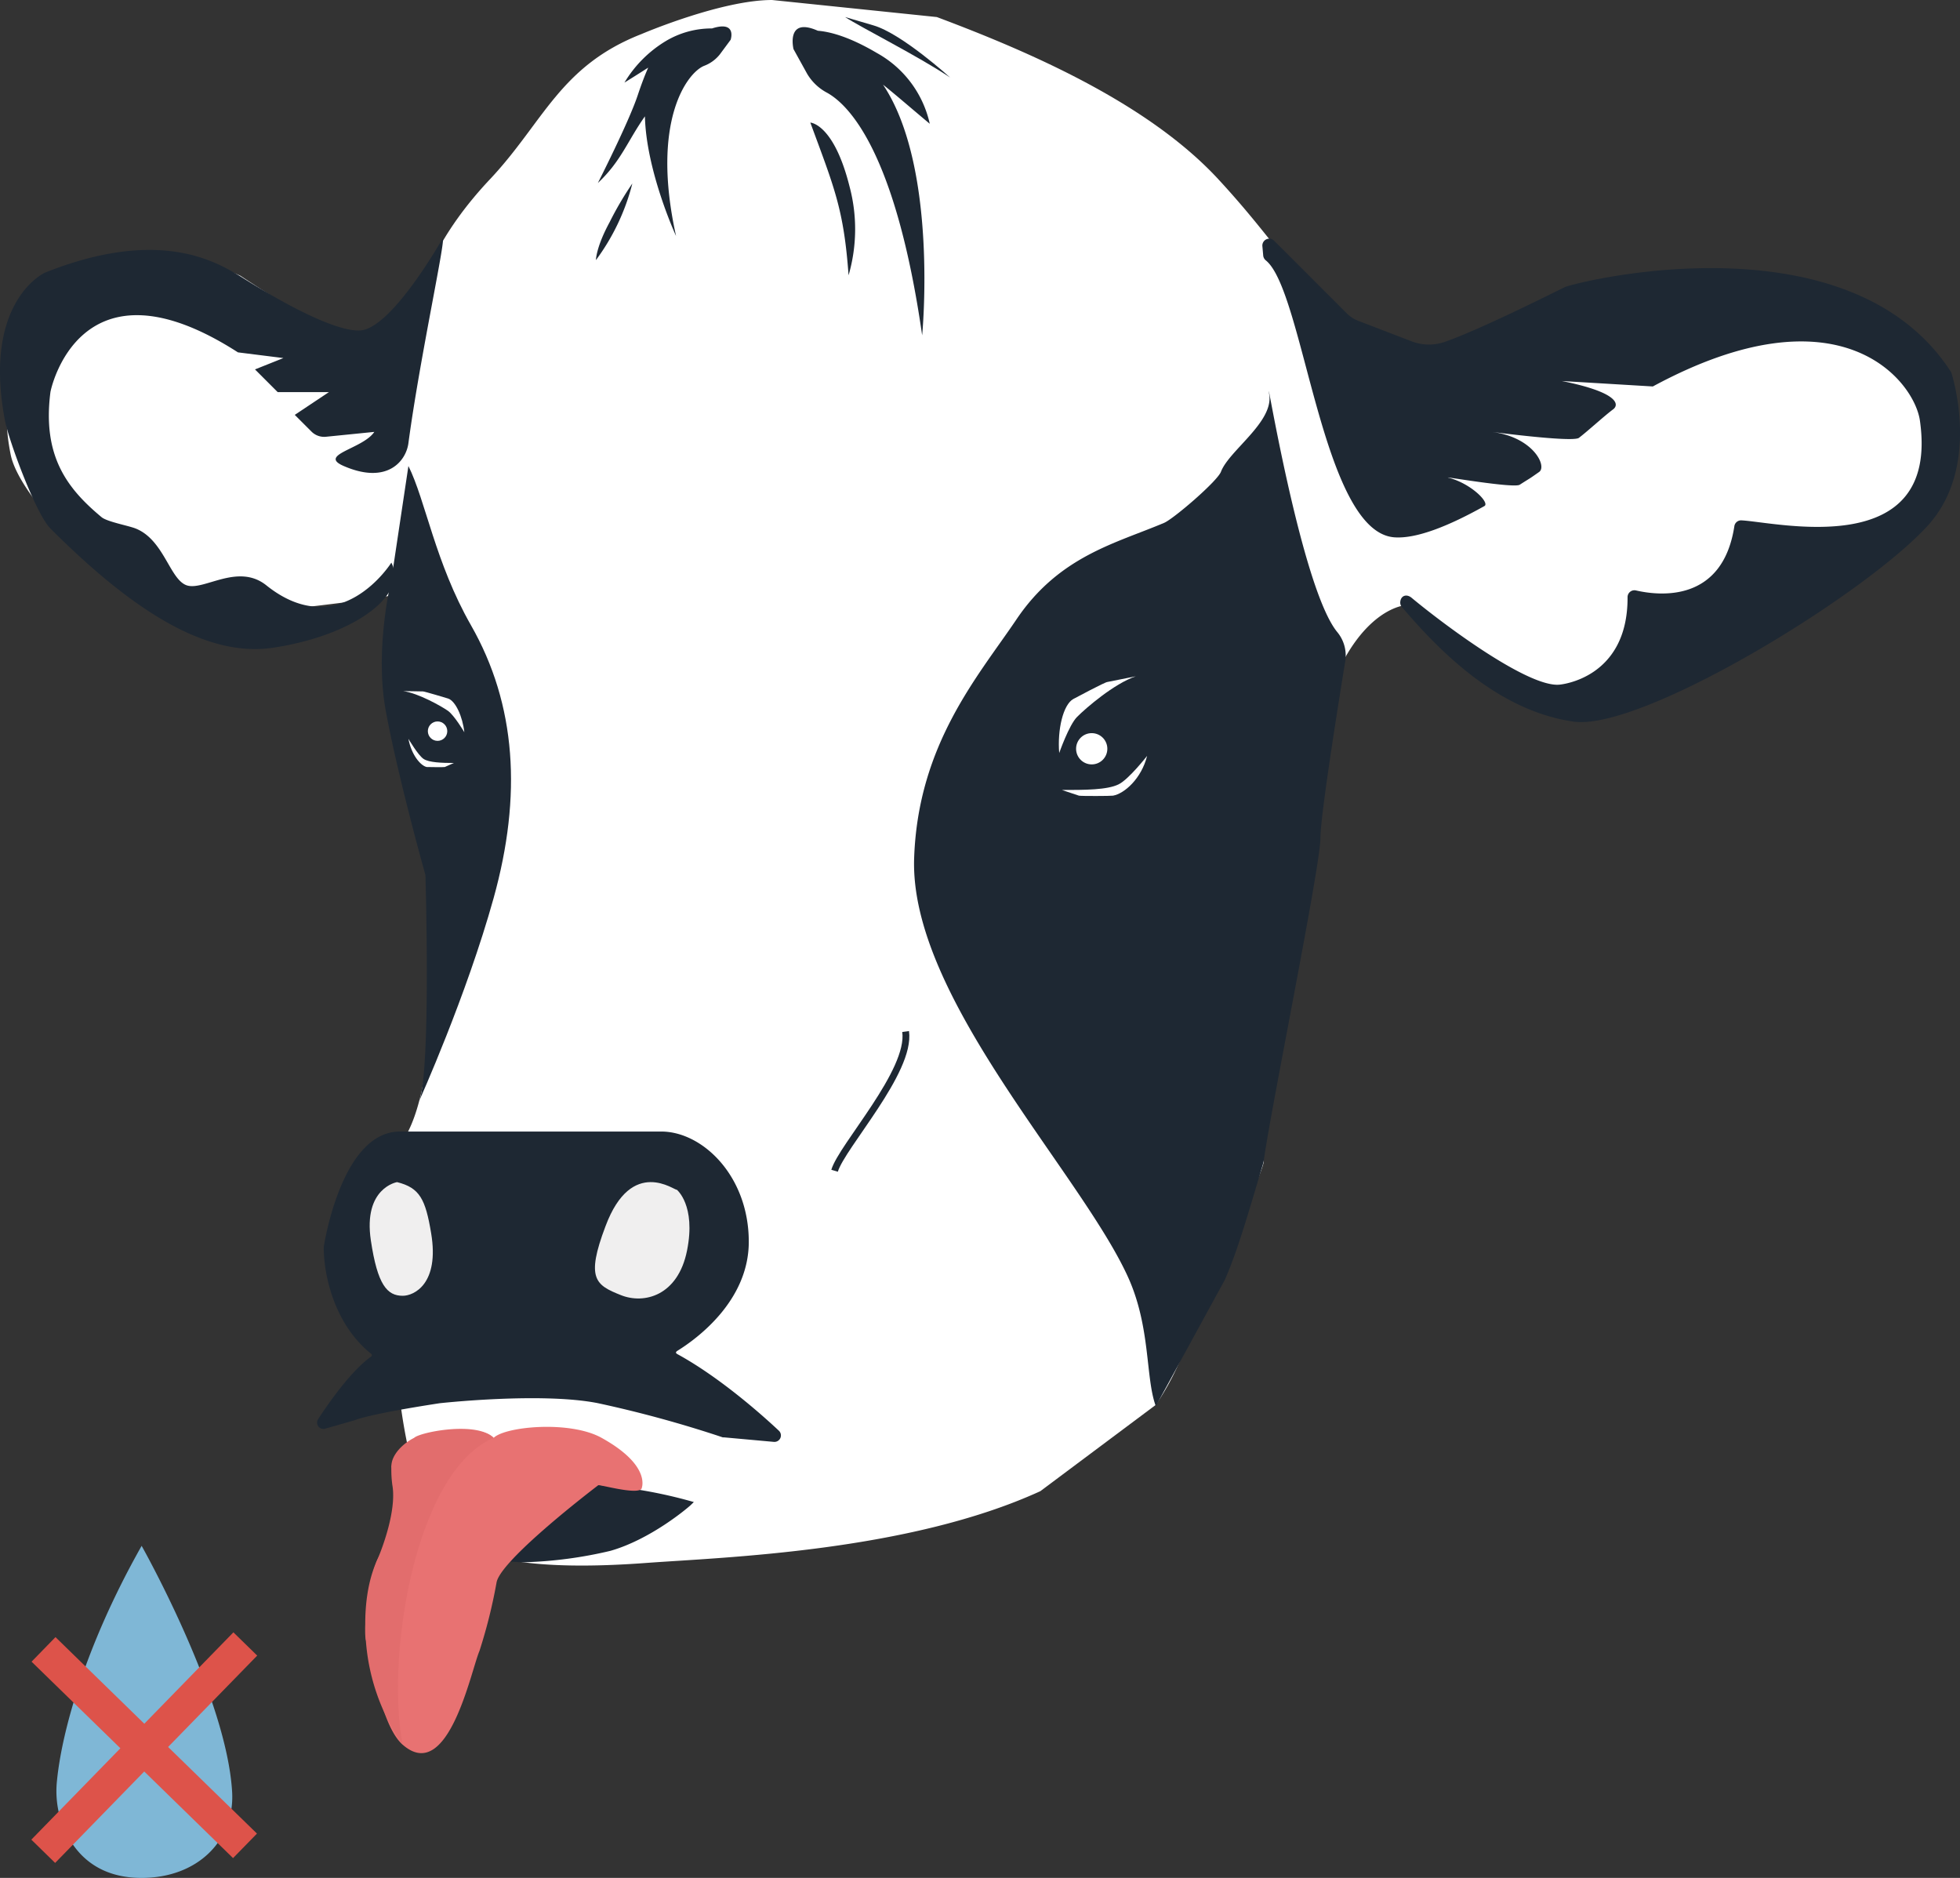 <svg id="cow-thristy" xmlns="http://www.w3.org/2000/svg" width="431.955" height="413.794" viewBox="0 0 431.955 413.794">
  <rect x="0" y="0" width="431.955" height="413.794" fill="#333333" stroke="none"/>
  <defs>
    <style>
      .cls-1 {
        fill: #7fb7d6;
      }

      .cls-2 {
        fill: #dd534a;
      }

      .cls-3 {
        fill: #40403f;
        opacity: 0.1;
      }

      .cls-4 {
        fill: #fff;
      }

      .cls-5, .cls-6 {
        fill: #1e2833;
      }

      .cls-6, .cls-7 {
        stroke: #1e2833;
        stroke-miterlimit: 10;
      }

      .cls-7 {
        fill: none;
        stroke-width: 1.5px;
      }

      .cls-8 {
        fill: #f0efef;
      }

      .cls-9 {
        fill: #e87272;
      }

      .cls-10 {
        fill: #e26d6d;
      }
    </style>
  </defs>
  <g id="Layer_2" data-name="Layer 2" transform="translate(6.907 340.623)">
    <path id="Path_76" data-name="Path 76" class="cls-1" d="M322.829,272s18.784,33.261,19.949,54.324c.551,10.507-7.514,18.847-19.962,18.847-11.4,0-15.929-7.326-17.72-12.523a21.288,21.288,0,0,1-.927-8.866C305.172,313.463,310.131,294.453,322.829,272Z" transform="translate(-298.522 -272)"/>
    <path id="Path_77" data-name="Path 77" class="cls-2" d="M304.982,288.272l19.573,19.085,19.636-20.137,5.247,5.122L329.8,312.479l19.586,19.085-5.272,5.4-19.573-19.085-19.636,20.149L299.66,332.9l19.624-20.137L299.71,293.682Z" transform="translate(-299.66 -268.16)"/>
  </g>
  <g id="Layer_3" data-name="Layer 3" transform="translate(0)">
    <path id="Path_78" data-name="Path 78" class="cls-3" d="M359.458,84.812v23.794l-3.757,7.514-8.766,7.514-33.812,1.252-7.514-6.261-10.019-10.018L285.573,94.83,273.05,77.3l3.757-8.766L289.329,51l28.8,6.261,33.812,13.775Z" transform="translate(-269.449 12.867)"/>
    <path id="Path_79" data-name="Path 79" class="cls-4" d="M4.264,78.894c0-5.009,6.261-13.775,22.541-18.784s26.549.589,26.787.626h0c32.56,21.289,21.865,11.484,28.8,13.775,13.287,4.383,3.268-10.644,26.3-35.064,11.772-12.523,15.328-24.883,33.323-31.933,0,0,17.532-7.514,28.8-7.514l36.316,3.757c20.037,7.514,46.335,18.784,61.988,35.69C281.759,53.1,284.777,60.11,299.8,73.885c5.385,4.934,22.541,5.009,45.083-8.766h0c.213,0,38.232-8.127,54.475-3.131S428.791,78.894,428.791,83.9s2.5,11.271,0,23.794-75.764,54.475-82.025,50.718c0,0-17.532-2.5-36.316-25.046h0c-.363,0-13.224,1.027-19.673,28.878h0A60.288,60.288,0,0,1,289.36,177h0c-.075,1.728-.15,3.519-.188,5.385l-.852-1.553a258.653,258.653,0,0,0-9.167,60.223c-.213,6.587-.138,11.922,0,15.128h0c-1.841,6.637-8.09,16.63-11.847,25.559-3.406,8.1-4.809,16.981-11.421,27.074l-.476.726-25.472,19.035c-29.066,13.3-69.552,14.552-86.671,15.8-50.092,3.757-49.491-11.083-52.6-25.046-5.009-22.541-4.483-61.174,0-70.128,7.514-15.028,5.948-54.9,2.5-63.867,0,0-5.009-15.027-6.261-28.8-1.878-20.675,1.929-25.722,1.741-25.672h0c-7.99,1.866-45.558,5.623-45.558,5.623-6.261,3.757-37.569-23.794-40.073-36.316S4.264,83.9,4.264,78.894Z" transform="translate(-0.663)"/>
    <path id="Path_80" data-name="Path 80" class="cls-5" d="M86.052,74.56c41.263-22.316,57.605-1.252,58.858,7.514,4.458,31.22-31.633,22.366-39.347,21.99a1.5,1.5,0,0,0-1.54,1.252c-2.592,16.956-16.555,15.378-21.7,14.188a1.515,1.515,0,0,0-1.841,1.49c.088,18.108-15.027,19.273-15.027,19.273-6.888.626-25.359-13.149-32.56-19.135-1.077-.9-2.342-.539-2.5.852a1.5,1.5,0,0,0,.338,1.165c7.514,8.766,20.588,22.792,37.844,25.259,14.9,2.129,63.867-27.663,77.993-43.1,12.122-13.212,5.235-33.875,5.235-33.875C129.945,37.391,72.277,50.766,66.8,52.607c-.113,0-18.171,9.192-26.611,12.135a10.607,10.607,0,0,1-7.326-.138L21.1,60.083a7.164,7.164,0,0,1-2.5-1.628L2.6,42.463A1.515,1.515,0,0,0,.007,43.716l.175,1.966a1.565,1.565,0,0,0,.551,1.077C9.161,53.433,13.081,106.568,29.06,107.8c4.934.376,12.185-2.58,19.874-6.888,1.252-.714-2.968-5.009-7.977-6.261-1.478-.376,14.451,2.4,15.754,1.565,2.7-1.728,1.7-1,4.283-2.818,1.791-1.252-1.252-7.514-10.018-8.766-2.5-.351,17.332,2.354,18.784,1.252,1.866-1.415,5.8-5.009,7.514-6.261,1.44-1.039,1.252-3.757-11.271-6.261" transform="translate(278.209 10.596)"/>
    <path id="Path_81" data-name="Path 81" class="cls-5" d="M319.4,67.051c-35.064-22.541-41.326,8.553-41.326,8.766-1.816,14.188,3.757,21.289,11.271,27.55,1.252,1.027,5.885,1.853,7.514,2.5,6.261,2.5,7.514,11.271,11.27,12.523s11.271-5.009,17.532,0c16.28,13.024,27.55-5.009,27.55-5.009,3.757,7.514-9.042,16.28-26.3,18.784-14.9,2.129-31.307-8.766-48.839-26.3-3.206-3.206-9.167-19.348-10.018-23.794-5.009-26.3,8.766-32.56,8.766-32.56,25.046-10.018,37.569-2.5,42.778.589.113,0,18.785,12.36,26.612,12.135,7-.2,18.271-20.237,18.271-20.237,1-1-5.009,26.3-7.514,45.082-.526,3.92-4.671,9.179-14.263,5.009-5.773-2.5,4.245-3.757,6.75-7.514L338.8,85.648a3.944,3.944,0,0,1-3.193-1.14l-3.682-3.682,7.514-5.009H328.167l-5.009-5.009,6.262-2.5Z" transform="translate(-266.961 10.591)"/>
    <path id="Path_82" data-name="Path 82" class="cls-6" d="M219.583,247.55c-7.877-6.324-10.206-16.906-10.219-22.929a.591.591,0,0,1,0-.15c.225-1.465,4.133-24.971,16.28-24.971H283.25c8.766,0,18.784,9.517,18.784,23.793,0,12.836-11.4,21.064-15.491,23.593-.751.476-.726,1.177,0,1.59,9.18,5.009,18.409,13.174,22.291,16.818a.927.927,0,0,1-.726,1.59l-11.033-1h-.2a259.472,259.472,0,0,0-27.463-7.514c-12.523-2.5-35.064,0-35.064,0-16.28,2.5-18.784,3.757-18.784,3.757l-6.537,1.866a.889.889,0,0,1-.989-1.34c2.229-3.419,7.063-10.394,11.471-13.6a.889.889,0,0,0,.075-1.5Z" transform="translate(-137.514 50.332)"/>
    <path id="Path_83" data-name="Path 83" class="cls-6" d="M286.2,265.247c-.626.614-8.766,7.514-17.532,10.018a92.882,92.882,0,0,1-18.784,2.5c-3.857,0-15.666-1.252-21.289-5.009-3.757-2.5-5.009-10.018-5.009-10.018a50.091,50.091,0,0,1,17.532,0c7.514,1.252,20.037-1.252,20.037-1.252A104.237,104.237,0,0,1,286.2,265.247Z" transform="translate(-134.257 65.972)"/>
    <path id="Path_84" data-name="Path 84" class="cls-5" d="M194.434,21.57s5.16.2,8.641,14.076a36.427,36.427,0,0,1-.213,19.573C201.81,40.655,199.744,35.984,194.434,21.57Z" transform="translate(-15.85 5.442)"/>
    <path id="Path_85" data-name="Path 85" class="cls-5" d="M177.72,3l6.261,1.841c6.262,1.828,16.881,11.484,16.881,11.484C194.112,11.766,181.114,5.229,177.72,3Z" transform="translate(8.528 0.757)"/>
    <path id="Path_86" data-name="Path 86" class="cls-5" d="M233.64,49.173s0-2.805,3.018-8.365a72.642,72.642,0,0,1,5.009-8.528A48.3,48.3,0,0,1,233.64,49.173Z" transform="translate(-102.305 8.144)"/>
    <path id="Path_87" data-name="Path 87" class="cls-5" d="M186.851,5.571c2.78.225,7,1.352,13.011,4.9a23.656,23.656,0,0,1,11.659,15.6c-4.245-3.544-7.351-6.261-10.306-8.628,12.235,18.246,8.628,55.239,8.628,55.239-5.8-40.361-16.129-50.755-20.926-53.435a11.146,11.146,0,0,1-4.408-4.17l-3.018-5.46S179.738,2.415,186.851,5.571Z" transform="translate(-6.614 1.204)"/>
    <path id="Path_88" data-name="Path 88" class="cls-5" d="M226.57,24.462c-3.869,5.485-5.235,9.868-10.369,14.689,0,0,6.775-13.324,8.766-19.285.864-2.592,1.64-4.6,2.329-6.136-1.54.977-3.206,2.041-5.235,3.294a26.674,26.674,0,0,1,9.2-9.2,19.635,19.635,0,0,1,10.093-2.73c5.573-1.8,4.108,2.5,4.108,2.5l-2.4,3.243a8.053,8.053,0,0,1-3.456,2.5c-3.757,1.54-11.772,12.247-6.174,37.481C233.37,50.722,226.858,36.521,226.57,24.462Z" transform="translate(-84.44 1.173)"/>
    <path id="Path_89" data-name="Path 89" class="cls-5" d="M108.121,171.731c.852-25.121,14.151-40.148,22.541-52.6,9.417-13.976,21.877-16.756,32.559-21.289,2.079-.889,11.721-9.154,12.523-11.271,1.766-4.646,11.509-10.857,10.645-16.906-1.14-7.939,6.975,42.691,15.027,52.3a8.089,8.089,0,0,1,1.691,6.524c-1.7,10.432-5.447,34.012-5.447,38.821,0,6.149-10.87,59.409-12.448,70.8a8.424,8.424,0,0,1-.275,1.252c-3.156,10.519-5.61,19.16-8.378,25.346h0l-15.178,27.763c-2.329-6.262-1.065-17.532-6.262-28.74C144.438,240.607,107.082,202.162,108.121,171.731Z" transform="translate(93.342 17.365)"/>
    <path id="Path_90" data-name="Path 90" class="cls-7" d="M185.492,212.181c1.578-5.372,16.906-21.915,15.654-30.681" transform="translate(-1.561 45.791)"/>
    <path id="Path_91" data-name="Path 91" class="cls-8" d="M239.871,208.564s4.261,3.411,2.266,13.4-9.45,11.883-14.572,9.839c-5.541-2.21-7.807-3.565-3.4-15.187C229.967,201.078,239.576,208.921,239.871,208.564Z" transform="translate(-90.721 53.579)"/>
    <path id="Path_92" data-name="Path 92" class="cls-8" d="M274.791,208s-7.514,1.252-5.773,12.861c1.465,9.793,3.582,12.185,7.025,12.185,2.5,0,8.115-2.655,6.261-13.775C281.052,211.757,279.8,209.252,274.791,208Z" transform="translate(-187.285 52.477)"/>
    <circle id="Ellipse_5" data-name="Ellipse 5" class="cls-4" cx="3.444" cy="3.444" r="3.444" transform="translate(237.154 161.546)"/>
    <path id="Path_93" data-name="Path 93" class="cls-4" d="M161.834,133s-4.02,5.147-6.261,6.262c-2.5,1.252-7.514,1.252-12.523,1.252l3.757,1.252c.463.113,7.038.088,7.514,0C156.825,141.328,160.582,138.009,161.834,133Z" transform="translate(90.973 33.555)"/>
    <path id="Path_94" data-name="Path 94" class="cls-4" d="M145.131,135.906s2.154-6.161,3.92-7.94c1.966-1.991,8.2-7.351,12.949-8.966l-6.261,1.252c-.476,0-7.1,3.531-7.514,3.757C145.995,125.261,144.705,130.759,145.131,135.906Z" transform="translate(88.303 30.023)"/>
    <path id="Path_95" data-name="Path 95" class="cls-5" d="M263.268,221.818s10.381-23.055,16.38-44.644c6.261-22.541,5.009-42.578-5.009-60.11-7.864-13.775-10.018-27.55-13.775-35.064l-3.757,25.046s-3.757,15.028-1.252,28.8c2.667,14.652,8.766,36.316,8.766,36.316S265.873,214.743,263.268,221.818Z" transform="translate(-170.854 20.688)"/>
    <circle id="Ellipse_6" data-name="Ellipse 6" class="cls-4" cx="2.141" cy="2.141" r="2.141" transform="translate(94.292 158.966)"/>
    <path id="Path_96" data-name="Path 96" class="cls-4" d="M265.05,130s2.141,3.644,3.344,4.433,4.007.889,6.675.889l-2,.889c-.251.075-3.757,0-4.007,0C267.718,135.9,265.714,133.544,265.05,130Z" transform="translate(-175.041 32.798)"/>
    <path id="Path_97" data-name="Path 97" class="cls-4" d="M276.672,130.667s-2.229-3.757-3.632-4.734-6.437-3.845-9.831-4.333l4.358.075c.325,0,5.209,1.465,5.522,1.565C274.731,123.767,276.3,127.248,276.672,130.667Z" transform="translate(-174.34 30.679)"/>
    <path id="Path_98" data-name="Path 98" class="cls-9" d="M234.506,280.413c.676-1.566,7.3-12.335,4.383-16.906a19.66,19.66,0,0,1-1.252-3.757c1.252-2.5,1.252-3.757,3.757-5.009,1.252-1.252,15.028-5.009,18.784-1.252,2.5-2.5,16.781-3.895,23.794,0,11.27,6.262,8.766,11.271,8.766,11.271-1.252,1.252-9.029-.977-9.505-.839-5.2,3.97-21.8,17.119-22.428,21.5a114.85,114.85,0,0,1-3.757,15.027c-1.878,4.383-6.888,29.429-16.906,20.663-4.22-3.682-6.261-15.027-8.14-23.167C231.438,295.5,232.628,284.8,234.506,280.413Z" transform="translate(-151.384 63.341)"/>
    <path id="Path_99" data-name="Path 99" class="cls-10" d="M260.677,280.324c.689-1.515,4.383-10.645,3.344-16.53a24.926,24.926,0,0,1-.213-4.132c0-2.5,2.5-5.009,5.009-6.261,1.252-1.252,13.775-3.757,17.532,0-17.532,7.514-23.793,48.839-20.037,67.624a46.048,46.048,0,0,1-8.14-23.167C258.01,295.351,257.546,287.212,260.677,280.324Z" transform="translate(-177.555 63.43)"/>
  </g>
</svg>
